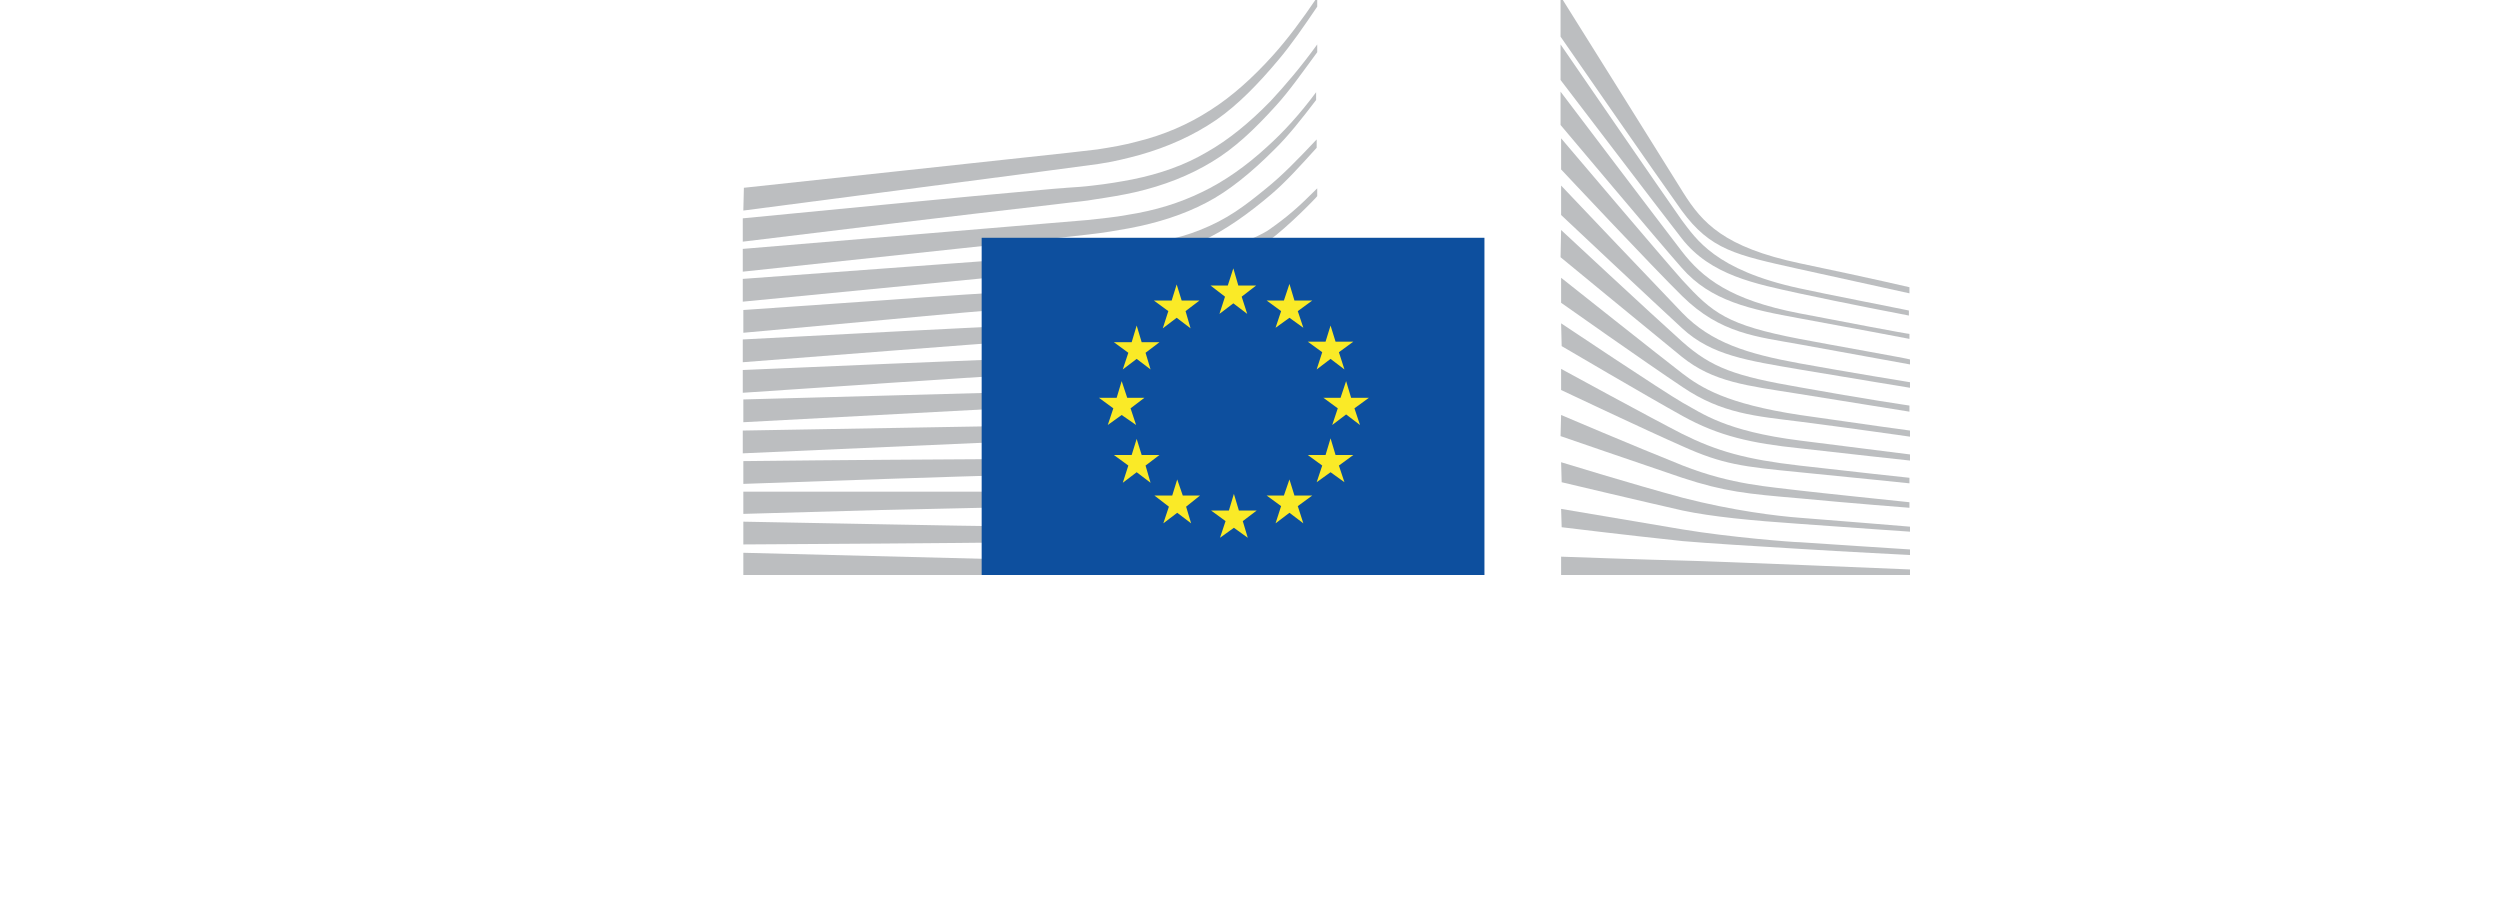 <?xml version="1.0" encoding="utf-8"?>
<!-- Generator: Adobe Illustrator 19.1.0, SVG Export Plug-In . SVG Version: 6.00 Build 0)  -->
<svg version="1.1" id="Layer_1" xmlns="http://www.w3.org/2000/svg" xmlns:xlink="http://www.w3.org/1999/xlink" x="0px" y="0px"
	 viewBox="76 128 450 164" style="enable-background:new 76 128 450 164;" xml:space="preserve">
<style type="text/css">
	.st0{fill:#BCBEC0;}
	.st1{fill:#0D4F9E;}
	.st2{fill:#FAEA27;}
</style>
<g>
	<path class="st0" d="M209.8,165.9c0,0,62.2-8.1,64-8.4c2.7-0.4,5.1-1,7.3-1.6c5-1.4,9.7-3.5,13.8-6.3c3.9-2.7,7.6-6.5,11.2-10.8
		c2.3-2.7,4.7-6.2,7-9.6v-1.7c-2.7,4-5.3,7.5-8,10.5c-3.6,4-7.4,7.4-11.2,9.8c-4,2.6-8.4,4.5-13.3,5.7c-2.2,0.6-4.5,1-7.1,1.4
		c-1.7,0.2-3.5,0.4-5.2,0.6c-0.7,0.1-58.4,6.3-58.4,6.3L209.8,165.9L209.8,165.9z"/>
	<path class="st0" d="M293.2,155.4c-3.9,2.3-8.4,3.9-13.4,4.9c-2.1,0.4-4.4,0.8-7.1,1.1c-1.6,0.2-3.1,0.3-4.7,0.4
		c-0.8,0.1-1.7,0.1-2.5,0.2c-19.1,1.7-38,3.6-55.8,5.3v4.2c17.9-2.2,37-4.5,56.1-6.7c0.8-0.1,1.7-0.2,2.5-0.3
		c1.6-0.2,3.1-0.3,4.7-0.6c2.7-0.4,5.1-0.8,7.3-1.3c5.2-1.2,9.8-3,13.9-5.5c4-2.4,7.6-5.8,11.4-10c2.4-2.6,5-6.3,7.5-9.7V136
		c-2.9,4-5.7,7.3-8.4,10.2C300.9,150.1,297.1,153.2,293.2,155.4"/>
	<path class="st0" d="M304.1,154.4c-3.8,3.5-7.8,6.3-11.8,8.2c-3.9,1.9-8.3,3.3-13.5,4.1c-2.1,0.4-4.4,0.6-7,0.9l-62.1,5.2v4.1
		l55.2-5.9l7.1-0.8c2.7-0.3,5-0.7,7.2-1.1c5.3-1,9.9-2.5,13.9-4.6c4.1-2.1,8.3-5.6,12.1-9.4c2.6-2.5,5.1-5.7,7.7-9.1v-1.4
		C310,148.5,307.1,151.7,304.1,154.4"/>
	<path class="st0" d="M289.1,175.5c-3.6,2-6.3,3.2-11.5,3.8c-3.1,0.3-6.3,0.5-9.4,0.7c-1.5,0.1-3,0.2-4.5,0.2
		c-9.4,0.5-18.6,1.1-28,1.8l-25.9,1.8v4.1l26.2-2.4c8.5-0.8,18.3-1.7,27.9-2.4l7-0.5c2.7-0.2,5-0.4,7-0.7c5.3-0.7,9.8-1.8,13.9-3.3
		c4.3-1.6,8.4-4.2,12.5-7.2c3.7-2.7,8.8-8,8.8-8.1v-1.4c-3.3,3.3-5.3,5.1-8.9,7.6C299.8,172.2,292.4,173.7,289.1,175.5"/>
	<path class="st0" d="M290.4,183.3c-3.9,1.2-8.3,1.9-13.5,2.4c-2.1,0.2-4.3,0.3-6.9,0.4l-6.9,0.3c-17.3,0.8-34.4,1.7-53.4,2.7v4.1
		c18.1-1.4,35.8-2.8,53.5-4.1l6.9-0.5c2.7-0.2,4.9-0.4,7-0.6c5.3-0.6,9.8-1.5,13.8-2.8c4.4-1.4,8.8-3.5,12.9-6.1
		c3-1.9,6.1-4.3,9.2-7V172c-3.5,3-6.8,3.6-10,5.7C299,180.1,294.8,182,290.4,183.3"/>
	<path class="st0" d="M289.8,190c-3.9,0.9-8.2,1.5-13.5,1.9c-2,0.1-4.2,0.2-6.8,0.3l-6.9,0.2c-17.3,0.7-34.9,1.4-52.9,2.2v4.1
		c17.8-1.2,35.3-2.4,53-3.5l6.9-0.4c2.7-0.2,4.9-0.3,6.9-0.5c5.3-0.5,9.7-1.2,13.7-2.3c4.5-1.2,8.9-2.9,13.1-5.1
		c3.2-1.7,6.4-3.8,9.7-6.3v-1.7c-3.6,2.6-7,4.8-10.5,6.5C298.5,187.4,294.2,189,289.8,190"/>
	<path class="st0" d="M289.2,196.6c-4,0.7-8.2,1.2-13.4,1.5c-2,0.1-4,0.2-6.8,0.2l-59.2,1.6v4.1l52.5-2.8l6.8-0.3
		c2.7-0.1,4.8-0.3,6.8-0.4c5.3-0.4,9.6-1,13.6-1.8c4.6-1,9-2.4,13.2-4.2c3.4-1.4,6.8-3.2,10.3-5.4v-1.6c-3.8,2.2-7.3,4-10.9,5.4
		C298,194.6,293.7,195.8,289.2,196.6"/>
	<path class="st0" d="M288.7,203.3c-7.3,1-14.8,1.1-22,1.2c-1.7,0-3.3,0-5,0.1l-52,0.9v4.1l52.1-2.3c1.7-0.1,3.3-0.1,5-0.2
		c7.3-0.3,14.8-0.6,22.2-1.8c4.7-0.7,9.2-1.8,13.3-3.3c3.5-1.2,7.1-2.7,10.7-4.5v-1.6c-3.8,1.8-7.6,3.3-11.2,4.4
		C297.7,201.7,293.3,202.7,288.7,203.3"/>
	<path class="st0" d="M288.3,210c-6.8,0.6-13.8,0.6-20.5,0.6c-2.1,0-4.2,0-6.3,0c-17.2,0.1-34.3,0.2-51.7,0.4v4.1
		c16.6-0.6,34.2-1.2,51.8-1.7c2.1-0.1,4.2-0.1,6.3-0.2c6.8-0.2,13.8-0.4,20.7-1.1c4.8-0.5,9.2-1.3,13.4-2.3
		c3.7-0.9,7.4-2.1,11.2-3.6v-1.5c-3.9,1.4-7.8,2.6-11.5,3.4C297.4,208.9,293,209.6,288.3,210"/>
	<path class="st0" d="M288.1,216.6c-2.8,0.1-5.9,0.2-9.4,0.2c-1.3,0-2.6,0-3.9,0l-13.5-0.3c-9.1,0-18.2,0-26.8,0h-24.7v4l24.8-0.7
		c8.5-0.2,17.7-0.4,26.8-0.6l13.4-0.2c3.7-0.1,8.5-0.2,13.4-0.5c4.8-0.3,9.2-0.8,13.4-1.5c3.8-0.6,7.6-1.4,11.5-2.4v-1.4
		c-4,0.9-7.9,1.7-11.7,2.2C297.1,216,292.8,216.4,288.1,216.6"/>
	<path class="st0" d="M274.6,222.9l-13.4-0.1c-17-0.2-34.1-0.6-51.4-0.9v4.1c16.6-0.1,34.1-0.2,51.4-0.4l13.4-0.2
		c4.5-0.1,8.9-0.2,13.4-0.3c9.2-0.3,17.4-1,25.1-2v-1.4c-7.7,0.8-16,1.3-25.1,1.3C283.5,223,279,223,274.6,222.9"/>
	<polygon class="st0" points="313.1,230.1 209.8,227.5 209.8,231.5 313.1,231.5 	"/>
	<path class="st0" d="M303.8,162c-3.9,3.2-7,5.5-11.8,7.4c-4.2,1.7-8.7,2.4-13.8,3.1c-3.3,0.5-6.8,1.2-10.1,1.4
		c-1.4,0.1-2.7,0.2-4.1,0.3l-54.3,4v4.1l54.5-5.3l7.1-0.7c2.6-0.3,4.9-0.5,7.1-0.9c5.3-0.9,9.8-2.2,13.9-4c4.2-1.9,8.5-5,12.5-8.4
		c2.7-2.3,5.3-5.2,8.2-8.4v-1.5C309.6,156.7,306.8,159.6,303.8,162"/>
	<path class="st0" d="M357,127.5c0,0,18.6,29.7,22,35.2c3.4,5.4,7.3,9.8,21,12.7c13.8,2.9,19.7,4.3,19.7,4.3v1.1c0,0-8.7-1.9-20-4.4
		c-11.2-2.5-15.8-3.4-21-10.5c-4.3-6-21.8-31.3-21.8-31.3v-7.1L357,127.5L357,127.5z"/>
	<path class="st0" d="M357,161.4c0,0,16.9,17.8,21.8,22.9c5.2,5.4,11.8,7.4,21.1,9.1c8.8,1.6,19.9,3.4,19.9,3.4v1
		c0,0-10.4-1.7-19.9-3.3c-9.3-1.6-15.8-2.5-21.1-7.4c-4.8-4.4-21.8-20.4-21.8-20.4V161.4z"/>
	<path class="st0" d="M357,169.4c0,0,16.1,15,21.8,20.1c5.3,4.7,9.5,6.2,21.1,8.2c11.6,2.1,19.8,3.3,19.8,3.3v1.1
		c0,0-10.5-1.7-19.9-3.2c-9.4-1.5-15.4-2.1-21.1-6.7c-6.5-5.3-21.8-17.9-21.8-17.9L357,169.4L357,169.4z"/>
	<path class="st0" d="M357,178c0,0,18.4,14.6,21.8,17.2c3.4,2.6,8,5.5,21.2,7.5c13.1,1.9,19.8,2.8,19.8,2.8v1.1
		c0,0-11.9-1.7-19.8-2.7c-7.9-1-14-1.4-21.1-6.2c-6.9-4.6-21.9-15.2-21.9-15.2V178L357,178z"/>
	<path class="st0" d="M357,186.2c0,0,18.4,12.3,21.9,14.3c3.5,1.9,7.6,5.1,21.1,6.8c13.5,1.7,19.8,2.5,19.8,2.5v1.1
		c0,0-11.1-1.2-19.8-2.2c-8.7-0.9-14.6-2.2-21.1-5.8c-6.5-3.6-21.8-12.6-21.8-12.6L357,186.2L357,186.2L357,186.2z"/>
	<path class="st0" d="M357,194.4c0,0,16.3,8.9,21.8,11.7c6.2,3.1,11.5,4.6,21.1,5.7c9.5,1.1,19.8,2.2,19.8,2.2v1c0,0-9.6-1-19.8-2
		s-13.8-1.4-21.1-4.7c-6.6-2.9-21.8-10.1-21.8-10.1V194.4L357,194.4z"/>
	<path class="st0" d="M357,202.7c0,0,12.9,5.5,21.9,9.1c8.9,3.5,15.7,3.8,21.1,4.5c2.4,0.3,19.7,2.1,19.7,2.1v1
		c0,0-10.4-0.8-19.8-1.7c-9.4-0.8-13.5-1.2-21.1-3.7c-7.7-2.6-21.9-7.5-21.9-7.5L357,202.7L357,202.7z"/>
	<path class="st0" d="M357,211.2c0,0,13,4,21.9,6.4c8.9,2.3,17,3.3,21.1,3.6c4.1,0.3,19.8,1.6,19.8,1.6v0.9c0,0-8.9-0.6-19.8-1.4
		c-8.8-0.6-15.9-1.3-21.1-2.4c-5.8-1.3-21.8-5.1-21.8-5.1L357,211.2L357,211.2z"/>
	<path class="st0" d="M357,219.6c0,0,10.6,1.8,21.9,3.7c8.4,1.4,19.8,2.3,21.1,2.3c1.2,0.1,19.8,1.3,19.8,1.3v1
		c0,0-11.9-0.6-19.8-1.1c-8.3-0.5-16.5-1-21.1-1.4c-10.4-1.1-21.8-2.5-21.8-2.5L357,219.6L357,219.6z"/>
	<path class="st0" d="M357,228.2c0,0,16.8,0.6,21.9,0.7s40.9,1.6,40.9,1.6v1H357V228.2z"/>
	<path class="st0" d="M399.9,179.9c-15.2-3.3-18.6-8.9-21.2-12.3c-2.5-3.5-21.8-31.6-21.8-31.6v6.4c0.8,1,17.2,22.6,21.8,28.5
		c5.2,6.7,13.4,8.2,21.1,9.9c7.8,1.7,19.8,4,19.8,4v-0.9C419.8,183.9,403.9,180.8,399.9,179.9"/>
	<path class="st0" d="M399.9,184.4c-12.5-2.4-17.5-6.4-21.2-11.2c-3.7-4.8-21.8-28.7-21.8-28.7v6c0.8,0.9,17.3,20.6,21.8,25.7
		c5.2,6,12.4,7.5,21.2,9.1s19.8,3.7,19.8,3.7v-0.9C419.8,188.2,407.1,185.8,399.9,184.4"/>
	<path class="st0" d="M399.9,189c-13-2.5-15.6-4.6-21.1-10.6c-3.4-3.8-21.1-24.7-21.8-25.5v5.6c0,0,16.5,17.6,21.8,22.8
		c6.9,6.8,13.5,7.3,21.2,8.7c7.7,1.4,19.8,3.6,19.8,3.6v-0.9C419.8,192.6,405.1,190,399.9,189"/>
	<rect x="252.7" y="170.8" class="st1" width="90.5" height="60.7"/>
	<polygon class="st2" points="298.9,179.4 302.1,179.4 299.5,181.4 300.5,184.5 298,182.6 295.5,184.5 296.5,181.4 293.9,179.4 
		297,179.4 298,176.3 	"/>
	<polygon class="st2" points="299,219.9 302.2,219.9 299.7,221.8 300.6,224.8 298.1,223 295.6,224.8 296.6,221.8 294,219.9 
		297.2,219.9 298.1,216.9 	"/>
	<polygon class="st2" points="309,217.2 312.2,217.2 309.6,219.1 310.6,222.2 308.1,220.3 305.6,222.2 306.6,219.1 304,217.2 
		307.1,217.2 308.1,214.3 	"/>
	<polygon class="st2" points="309,182.1 312.2,182.1 309.6,184 310.6,187 308.1,185.2 305.6,187 306.6,184 304,182.1 307.1,182.1 
		308.1,179.1 	"/>
	<polygon class="st2" points="316.4,189.5 319.6,189.5 317,191.4 318,194.5 315.5,192.6 313,194.5 314,191.4 311.4,189.5 
		314.6,189.5 315.5,186.6 	"/>
	<polygon class="st2" points="316.4,209.9 319.6,209.9 317,211.8 318,214.8 315.5,213 313,214.8 314,211.8 311.4,209.9 314.6,209.9 
		315.5,206.9 	"/>
	<polygon class="st2" points="319.2,199.6 322.4,199.6 319.8,201.5 320.8,204.5 318.3,202.6 315.8,204.5 316.8,201.5 314.2,199.6 
		317.3,199.6 318.3,196.6 	"/>
	<polygon class="st2" points="288.7,182.1 291.9,182.1 289.4,184 290.3,187.1 287.8,185.2 285.3,187.1 286.3,184 283.7,182.1 
		286.9,182.1 287.8,179.2 	"/>
	<polygon class="st2" points="281.5,189.6 284.7,189.6 282.2,191.5 283.1,194.5 280.6,192.6 278.1,194.5 279.1,191.5 276.5,189.6 
		279.7,189.6 280.6,186.6 	"/>
	<polygon class="st2" points="278.9,199.6 282,199.6 279.5,201.5 280.5,204.5 277.9,202.7 275.4,204.5 276.4,201.5 273.8,199.6 
		277,199.6 277.9,196.6 	"/>
	<polygon class="st2" points="281.5,209.9 284.7,209.9 282.2,211.8 283.1,214.9 280.6,213 278.1,214.9 279.1,211.8 276.5,209.9 
		279.7,209.9 280.6,207 	"/>
	<polygon class="st2" points="288.9,217.2 292,217.2 289.5,219.2 290.4,222.2 287.9,220.3 285.4,222.2 286.4,219.2 283.8,217.2 
		287,217.2 287.9,214.3 	"/>
</g>
</svg>

